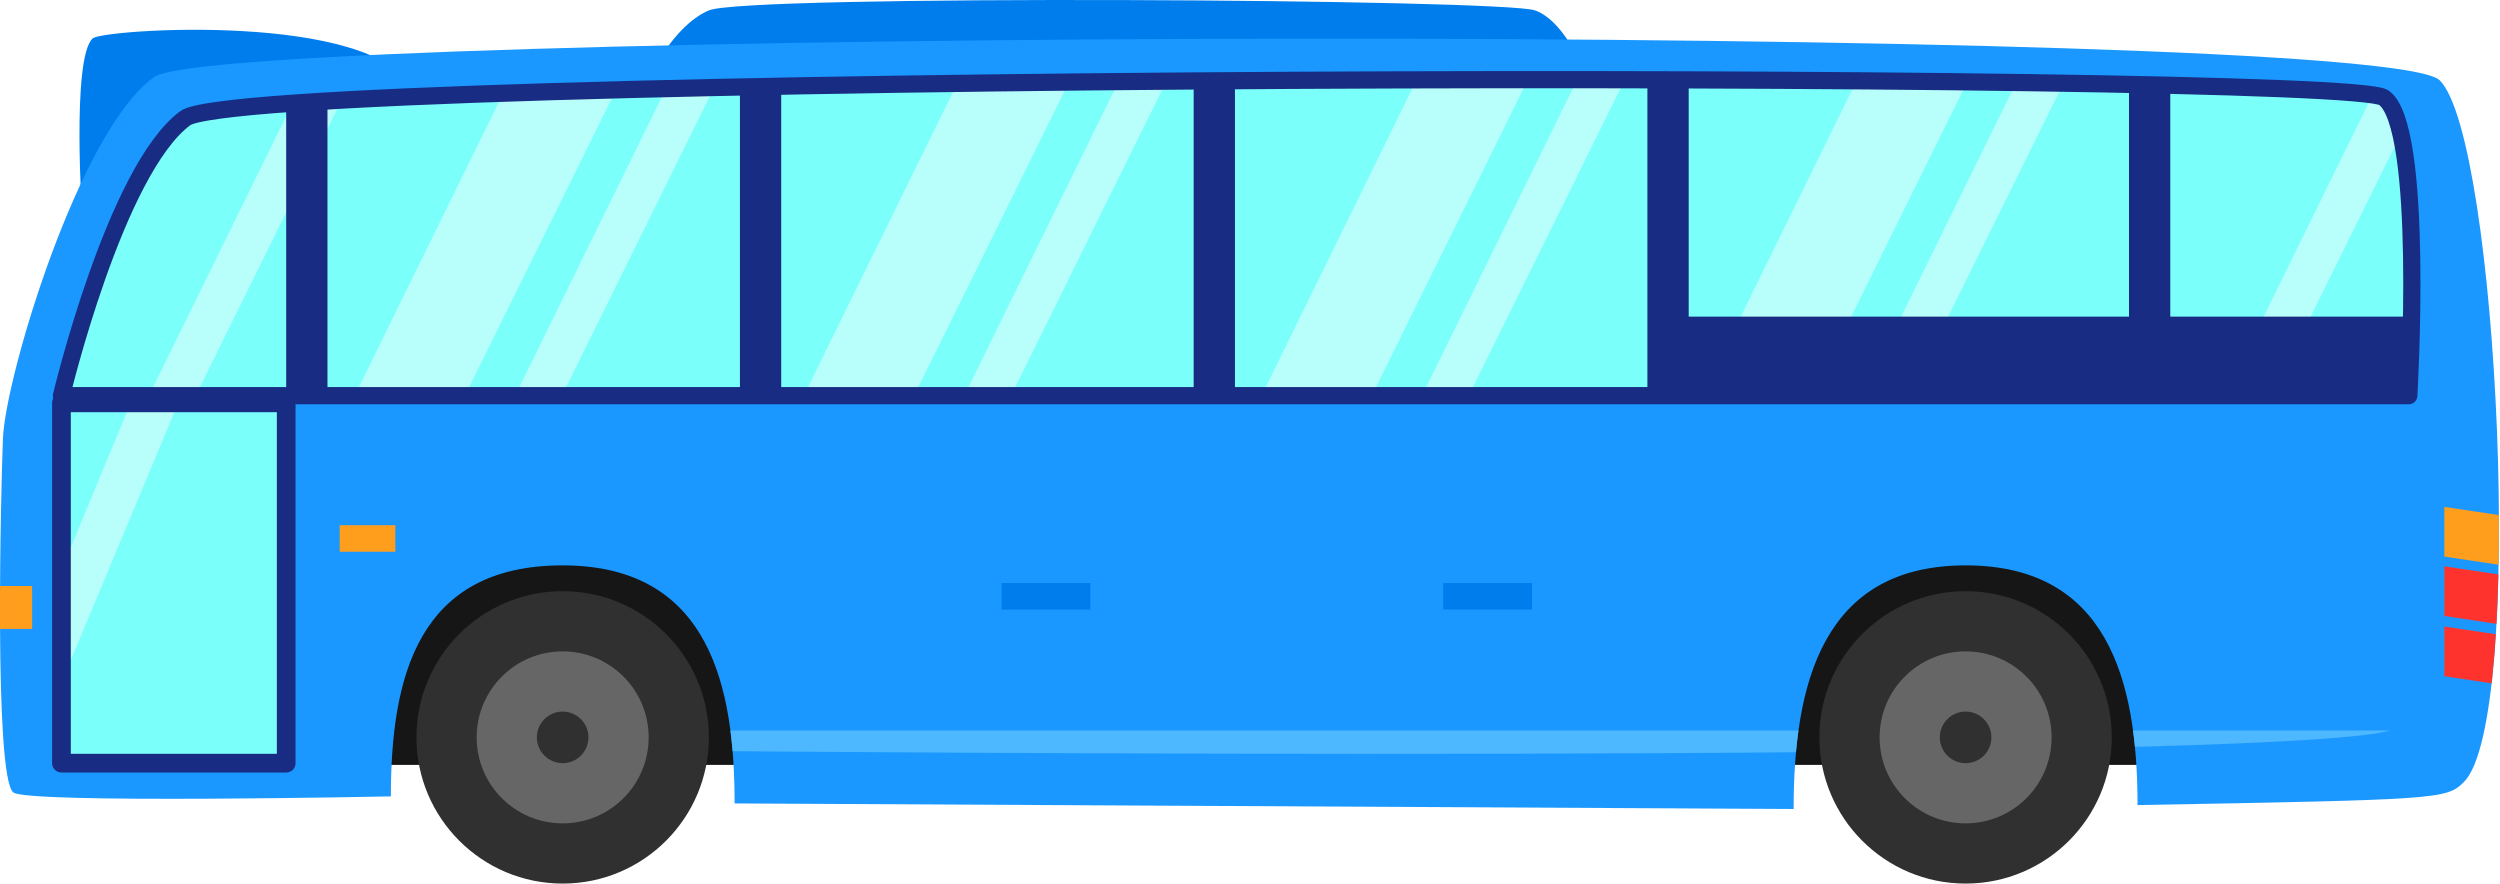 <?xml version="1.0" encoding="UTF-8" standalone="no"?><!DOCTYPE svg PUBLIC "-//W3C//DTD SVG 1.1//EN" "http://www.w3.org/Graphics/SVG/1.1/DTD/svg11.dtd"><svg width="100%" height="100%" viewBox="0 0 673 238" version="1.1" xmlns="http://www.w3.org/2000/svg" xmlns:xlink="http://www.w3.org/1999/xlink" xml:space="preserve" style="fill-rule:evenodd;clip-rule:evenodd;stroke-linejoin:round;stroke-miterlimit:10;"><g id="Layer-2"><rect x="94.054" y="109.601" width="538.958" height="96.308" style="fill:#161616;fill-rule:nonzero;"/><path d="M174.62,21.444c0,0 6.173,-14.325 16.206,-18.646c10.032,-4.323 213.761,-3.087 222.404,0c8.643,3.086 14.2,18.646 14.2,18.646l-252.81,0Z" style="fill:#007ded;fill-rule:nonzero;"/><path d="M111.265,24.222c-10.526,-21.256 -83.54,-16.394 -86.303,-13.888c-5.802,5.263 -2.778,48.947 -2.778,48.947l89.081,0l0,-35.059Z" style="fill:#007ded;fill-rule:nonzero;"/><path d="M656.78,21.627c-15.743,-15.743 -596.927,-13.861 -615.236,-0.927c-20.14,14.23 -40.051,80.581 -40.745,97.235c-0.553,13.273 -2.47,91.061 2.778,95.383c3.761,3.096 101.646,1.071 101.646,1.071c0,-32.094 7.226,-62.19 46.246,-62.19c39.992,0 46.282,33.337 46.282,64.085l285.093,1.496c0,-33.633 7.759,-65.581 46.296,-65.581c38.013,0 46.283,30.559 46.283,64.526c81.103,-1.47 83.193,-1.539 87.839,-6.185c16.669,-16.669 9.26,-173.171 -6.482,-188.913" style="fill:#1a98ff;fill-rule:nonzero;"/><g><clipPath id="_clip1"><path d="M41.545,20.701c-20.141,14.229 -40.052,80.58 -40.746,97.235c-0.553,13.273 -2.47,91.06 2.778,95.382c3.761,3.097 101.646,1.072 101.646,1.072c0,-32.094 7.227,-62.191 46.246,-62.191c39.992,0 46.282,33.337 46.282,64.085l285.092,1.497c0,-33.634 7.76,-65.582 46.298,-65.582c38.012,0 46.282,30.559 46.282,64.526c81.104,-1.47 83.193,-1.54 87.839,-6.185c16.668,-16.669 9.261,-173.171 -6.482,-188.913c-7.74,-7.74 -152.197,-11.219 -299.199,-11.22c-152.002,-0.001 -306.729,3.718 -316.036,10.294Z"/></clipPath><g clip-path="url(#_clip1)"><path d="M676.535,139.234l-18.521,-2.778l0,13.38l18.521,2.778l0,-13.38Z" style="fill:#ff9e1d;fill-rule:nonzero;"/><path d="M676.535,155.232l-18.521,-2.778l0,13.38l18.521,2.778l0,-13.38Z" style="fill:#ff332e;fill-rule:nonzero;"/><path d="M676.535,171.438l-18.521,-2.778l0,13.38l18.521,2.778l0,-13.38Z" style="fill:#ff332e;fill-rule:nonzero;"/><path d="M195.302,196.649l448.205,0c-32.72,9.26 -448.205,5.556 -448.205,5.556l0,-5.556Z" style="fill:#4db7ff;fill-rule:nonzero;"/><rect x="-7.494" y="157.755" width="16.14" height="11.555" style="fill:#ff9e1d;fill-rule:nonzero;"/></g></g><path d="M49.879,31.813c-18.858,13.969 -33.337,74.701 -33.337,74.701l631.903,0c0,0 4.322,-72.849 -6.79,-80.257c-11.113,-7.408 -575.107,-6.791 -591.776,5.556" style="fill:#7bfffb;fill-rule:nonzero;"/><g><clipPath id="_clip2"><path d="M49.879,31.813c-18.858,13.969 -33.338,74.701 -33.338,74.701l631.904,0c0,0 4.323,-72.849 -6.79,-80.257c-4.675,-3.116 -107.223,-4.812 -225.669,-4.813c-163.13,0 -356.45,3.216 -366.107,10.369Z"/></clipPath><g clip-path="url(#_clip2)"><path d="M140.693,14.461l-50.16,102.123l29.64,0l49.828,-100.85l-29.308,-1.273Z" style="fill:#b8fffb;fill-rule:nonzero;"/><path d="M183.894,14.461l-50.16,102.123l12.54,0l49.828,-100.85l-12.208,-1.273Z" style="fill:#b8fffb;fill-rule:nonzero;"/><path d="M261.605,14.461l-50.16,102.123l29.64,0l49.827,-100.85l-29.307,-1.273Z" style="fill:#b8fffb;fill-rule:nonzero;"/><path d="M304.806,14.461l-50.16,102.123l12.54,0l49.827,-100.85l-12.207,-1.273Z" style="fill:#b8fffb;fill-rule:nonzero;"/><path d="M384.812,14.461l-50.16,102.123l29.64,0l49.828,-100.85l-29.308,-1.273Z" style="fill:#b8fffb;fill-rule:nonzero;"/><path d="M428.013,14.461l-50.16,102.123l12.54,0l49.827,-100.85l-12.207,-1.273Z" style="fill:#b8fffb;fill-rule:nonzero;"/><path d="M503.365,14.461l-50.16,102.123l29.64,0l49.827,-100.85l-29.307,-1.273Z" style="fill:#b8fffb;fill-rule:nonzero;"/><path d="M546.566,14.461l-50.16,102.123l12.54,0l49.827,-100.85l-12.207,-1.273Z" style="fill:#b8fffb;fill-rule:nonzero;"/><path d="M644.145,14.461l-50.16,102.123l12.54,0l49.828,-100.85l-12.208,-1.273Z" style="fill:#b8fffb;fill-rule:nonzero;"/><path d="M85.307,14.461l-50.16,102.123l12.54,0l49.828,-100.85l-12.208,-1.273Z" style="fill:#b8fffb;fill-rule:nonzero;"/></g></g><path d="M49.879,31.813c-18.858,13.969 -33.337,74.701 -33.337,74.701l631.903,0c0,0 4.322,-72.849 -6.79,-80.257c-11.113,-7.408 -575.107,-6.791 -591.776,5.556Z" style="fill:none;stroke:#172c82;stroke-width:4.63px;"/><rect x="77.043" y="27.544" width="11.113" height="78.97" style="fill:#172c82;fill-rule:nonzero;"/><rect x="199.189" y="21.901" width="11.113" height="84.612" style="fill:#172c82;fill-rule:nonzero;"/><rect x="321.335" y="21.901" width="11.113" height="84.612" style="fill:#172c82;fill-rule:nonzero;"/><rect x="443.482" y="21.901" width="11.113" height="84.612" style="fill:#172c82;fill-rule:nonzero;"/><rect x="573.127" y="21.901" width="11.113" height="84.612" style="fill:#172c82;fill-rule:nonzero;"/><rect x="451.474" y="85.237" width="197.72" height="21.277" style="fill:#172c82;fill-rule:nonzero;"/><path d="M190.826,198.501c0,21.736 -17.621,39.357 -39.357,39.357c-21.736,0 -39.357,-17.621 -39.357,-39.357c0,-21.737 17.621,-39.357 39.357,-39.357c21.736,0 39.357,17.62 39.357,39.357" style="fill:#303030;fill-rule:nonzero;"/><path d="M174.62,198.501c0,12.786 -10.365,23.151 -23.151,23.151c-12.786,0 -23.151,-10.365 -23.151,-23.151c0,-12.786 10.365,-23.151 23.151,-23.151c12.786,0 23.151,10.365 23.151,23.151" style="fill:#666;fill-rule:nonzero;"/><path d="M568.497,198.501c0,21.736 -17.62,39.357 -39.357,39.357c-21.736,0 -39.357,-17.621 -39.357,-39.357c0,-21.737 17.621,-39.357 39.357,-39.357c21.737,0 39.357,17.62 39.357,39.357" style="fill:#303030;fill-rule:nonzero;"/><path d="M552.291,198.501c0,12.786 -10.365,23.151 -23.151,23.151c-12.786,0 -23.151,-10.365 -23.151,-23.151c0,-12.786 10.365,-23.151 23.151,-23.151c12.786,0 23.151,10.365 23.151,23.151" style="fill:#666;fill-rule:nonzero;"/><rect x="16.542" y="108.457" width="60.502" height="96.989" style="fill:#7bfffb;fill-rule:nonzero;"/><clipPath id="_clip3"><rect x="16.541" y="108.457" width="60.502" height="96.99"/></clipPath><g clip-path="url(#_clip3)"><path d="M45.079,84.683l-50.16,120.763l12.54,0l49.828,-119.259l-12.208,-1.504Z" style="fill:#b8fffb;fill-rule:nonzero;"/></g><rect x="16.542" y="108.457" width="60.502" height="96.989" style="fill:none;stroke:#172c82;stroke-width:5.03px;"/><path d="M158.414,198.501c0,3.835 -3.109,6.945 -6.945,6.945c-3.836,0 -6.946,-3.11 -6.946,-6.945c0,-3.836 3.11,-6.945 6.946,-6.945c3.836,0 6.945,3.109 6.945,6.945" style="fill:#303030;fill-rule:nonzero;"/><path d="M536.086,198.501c0,3.835 -3.11,6.945 -6.945,6.945c-3.837,0 -6.946,-3.11 -6.946,-6.945c0,-3.836 3.109,-6.945 6.946,-6.945c3.835,0 6.945,3.109 6.945,6.945" style="fill:#303030;fill-rule:nonzero;"/><rect x="269.602" y="156.952" width="23.923" height="7.137" style="fill:#007ded;fill-rule:nonzero;"/><rect x="388.507" y="156.952" width="23.923" height="7.137" style="fill:#007ded;fill-rule:nonzero;"/><rect x="91.445" y="141.388" width="14.989" height="7.137" style="fill:#ff9e1d;fill-rule:nonzero;"/></g></svg>